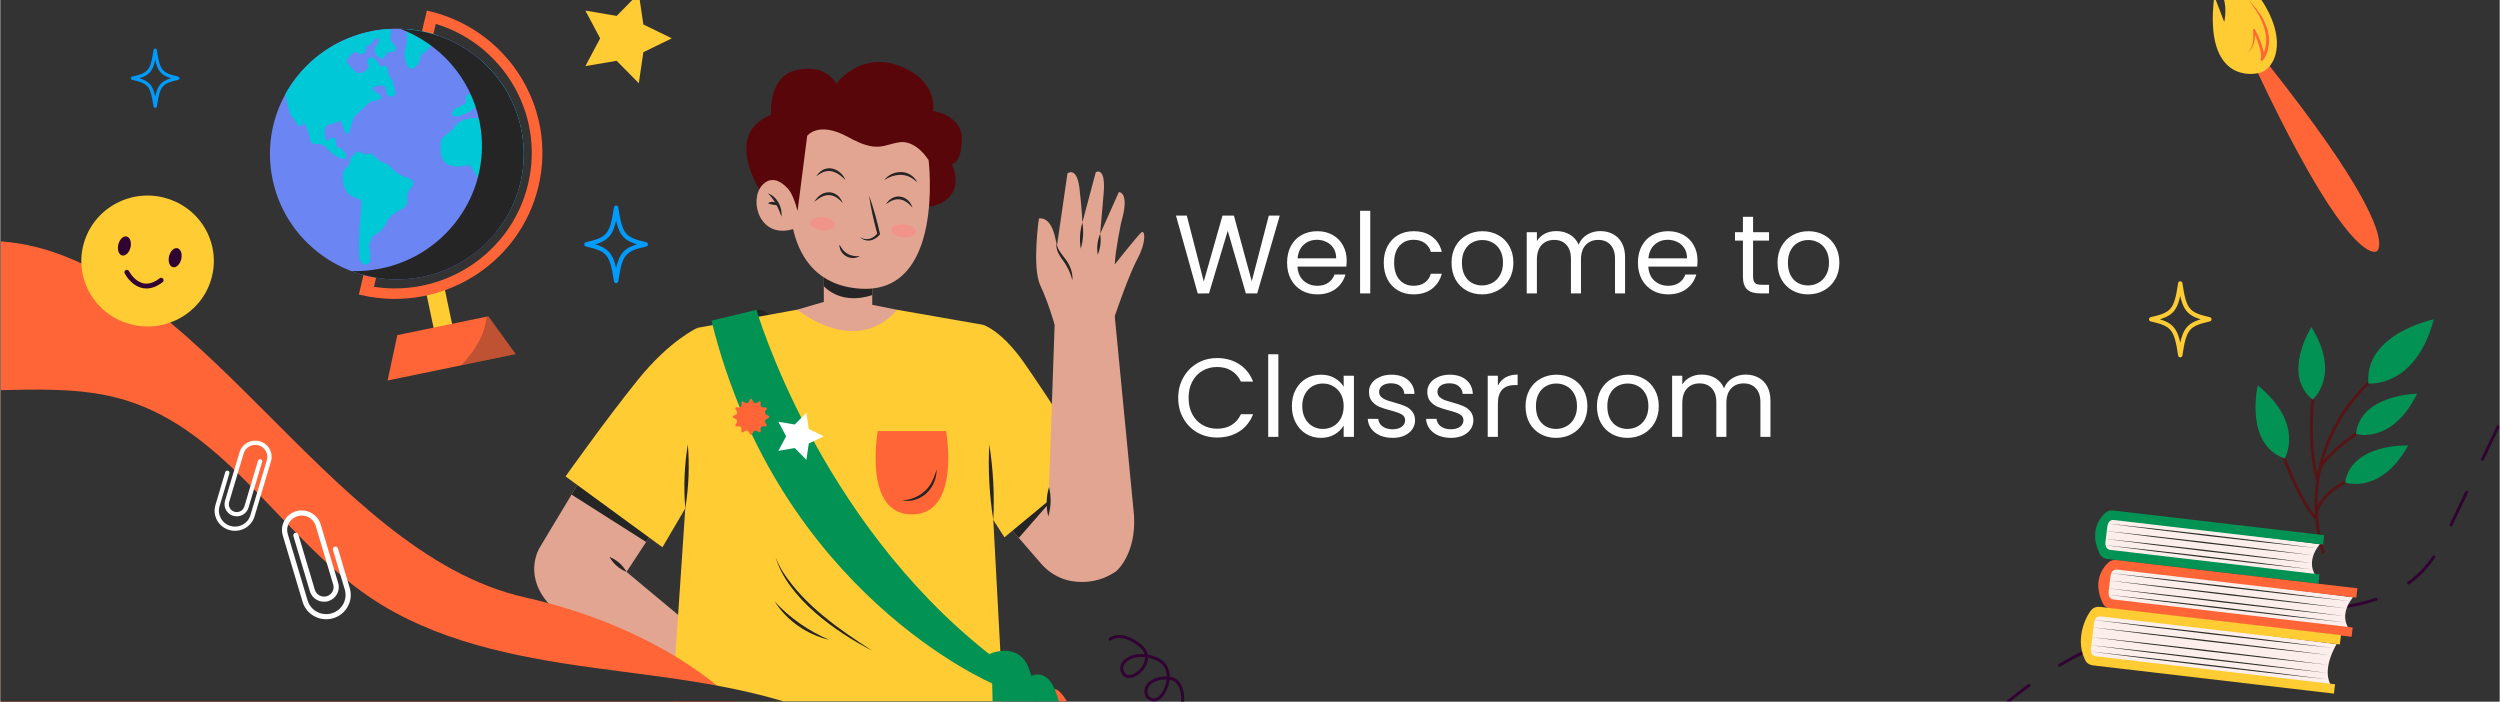 <svg width="784" height="220" viewBox="0 0 784 220" fill="none" xmlns="http://www.w3.org/2000/svg">
<rect x="0" y="0" width="784" height="220" fill="#808080" stroke="none"/>
<g clip-path="url(#clip0_905_3038)">
<path d="M783.745 -37.258H0.254V257.259H783.745V-37.258Z" fill="#333333"/>
<mask id="mask0_905_3038" style="mask-type:luminance" maskUnits="userSpaceOnUse" x="151" y="6" width="227" height="252">
<path d="M377.628 6.727H151.896V257.259H377.628V6.727Z" fill="white"/>
</mask>
<g mask="url(#mask0_905_3038)">
<path d="M241.036 98.748C241.036 98.748 239.73 96.696 237.233 97.171L237.002 99.273L239.019 99.928L241.036 98.748Z" fill="#252525"/>
<path d="M316.273 164.977L326.5 176.776C329.015 179.678 332.468 181.667 336.288 182.265C340.123 182.866 345.063 182.539 350.018 179.148C350.018 179.148 356.401 173.927 355.623 161.564L330.732 149.402L316.273 164.977Z" fill="#E1A591"/>
<path d="M328.826 158.005L319.492 168.691L316.273 164.977L326.861 155.699L328.826 158.005Z" fill="#252525"/>
<path d="M308.22 101.843C308.22 101.843 313.894 103.364 321.214 113.851C328.535 124.338 342.353 145.856 342.353 145.856L314.991 168.503L311.498 163.044L304.56 123.48L308.22 101.843Z" fill="#FFCC33"/>
<path d="M349.583 99.159L355.623 161.564L339.517 169.904L328.737 159.436L330.731 101.843L343.727 99.159H349.583Z" fill="#E1A591"/>
<path d="M330.731 101.843C330.731 101.843 328.902 95.227 326.247 89.531C323.594 83.835 325.79 68.556 325.79 68.556C325.79 68.556 329.084 67.472 330.731 73.8C332.379 80.128 331.006 79.405 333.752 82.389C336.497 85.373 336.314 88.537 336.314 88.537L330.731 101.843Z" fill="#E1A591"/>
<path d="M331.098 79.586L334.759 54.362C334.759 54.362 337.687 52.102 338.511 58.973C339.335 65.844 339.426 69.777 339.426 69.777L343.636 54.006C343.636 54.006 346.839 51.975 346.107 60.627C345.375 69.279 345.009 73.348 345.009 73.348L350.866 60.239C350.866 60.239 354.435 60.059 351.598 69.777C351.598 69.777 349.768 78.501 349.585 82.931C349.585 82.931 356.448 74.252 357.821 72.986C359.194 71.72 359.468 76.06 356.815 80.942C354.162 85.824 350.134 97.486 349.586 99.159C349.037 100.831 339.154 105.985 339.154 105.985L330.735 101.843L331.098 79.586Z" fill="#E1A591"/>
<path d="M336.292 87.881C335.779 85.815 334.91 83.94 333.752 82.249C332.566 80.573 330.981 78.597 331.336 76.424C331.74 78.551 333.259 80.014 334.495 81.75C335.693 83.543 336.499 85.719 336.292 87.881Z" fill="#252525"/>
<path d="M344.252 79.891C343.892 77.649 344.141 75.452 345.007 73.347C345.372 75.591 345.114 77.786 344.252 79.891Z" fill="#252525"/>
<path d="M339.425 69.777C339.875 72.542 339.715 75.289 338.933 77.982C338.478 75.216 338.648 72.47 339.425 69.777Z" fill="#252525"/>
<path d="M328.969 152.729C329.712 155.819 329.639 158.896 328.737 161.948C327.987 158.874 328.074 155.765 328.969 152.729Z" fill="#252525"/>
<path d="M207.054 163.214L183.581 147.89L169.306 171.622L183.032 188.648L196.484 179.35L207.054 163.214Z" fill="#E1A591"/>
<path d="M214.741 194.568L196.485 179.35L169.306 171.621C169.306 171.621 164.09 179.635 171.503 188.647C178.915 197.659 213.232 221.527 213.232 221.527L214.741 194.568Z" fill="#E1A591"/>
<path d="M196.484 179.349C194.181 178.408 192.34 176.804 191.132 174.65C193.472 175.616 195.239 177.172 196.484 179.349Z" fill="#252525"/>
<path d="M202.626 169.974L179.24 155.108L183.582 147.89L207.054 163.214L202.626 169.974Z" fill="#252525"/>
<path d="M218.721 102.821C218.721 102.821 210.119 106.619 200.053 119.095C189.987 131.572 177.358 149.403 177.358 149.403L207.74 171.623L214.908 159.408L224.578 126.69L218.721 102.821Z" fill="#FFCC33"/>
<path d="M273.538 88.446V97.125H258.347V85.191L273.538 88.446Z" fill="#E1A591"/>
<path d="M281.224 97.125L273.538 95.589L258.346 94.684L249.928 97.125C249.928 97.125 252.948 106.709 264.935 108.788C276.924 110.868 281.224 97.125 281.224 97.125Z" fill="#E1A591"/>
<path d="M273.538 92.514C273.538 92.514 264.616 96.085 258.347 89.757V85.191L273.538 88.446V92.514Z" fill="#252525"/>
<path d="M308.22 101.843L281.224 97.125C281.224 97.125 270.883 112.224 249.927 97.125L218.722 102.821L208.656 252.176H316.274L308.22 101.843Z" fill="#FFCC33"/>
<path d="M296.69 135.173H275.276C275.276 135.173 270.518 161.315 285.984 161.315C301.448 161.315 296.69 135.173 296.69 135.173Z" fill="#FF6537"/>
<path d="M214.908 159.406C214.353 152.693 214.612 145.996 215.702 139.346C216.263 146.061 215.992 152.756 214.908 159.406Z" fill="#252525"/>
<path d="M311.499 163.044C310.258 155.191 309.827 147.284 310.229 139.346C311.478 147.198 311.894 155.106 311.499 163.044Z" fill="#252525"/>
<path d="M273.537 204.078C261.973 198.097 246.977 187.54 243.186 174.65C243.831 176.321 244.627 177.919 245.575 179.426C252.399 189.952 263.104 197.33 273.537 204.078Z" fill="#252525"/>
<path d="M260.049 200.643C253.103 199.047 246.739 194.617 242.944 188.647C247.716 193.811 253.549 197.88 260.049 200.643Z" fill="#252525"/>
<path d="M282.833 156.941C287.214 156.698 291.178 154.121 292.717 150.03C293.135 149.142 293.402 148.131 293.726 147.199C293.769 153.07 288.867 158.026 282.833 156.941Z" fill="#252525"/>
<path d="M237.232 97.171C237.232 97.171 256.232 162.671 310.228 205.119L314.094 211.52L311.497 214.476C311.497 214.476 244.252 186.269 223.113 100.561L237.232 97.171Z" fill="#029254"/>
<path d="M336.496 239.835L342.536 237.665C342.536 237.665 334.934 216.276 330.739 216.088L331.898 227.961L336.496 239.835Z" fill="#FF6537"/>
<path d="M310.228 205.118C310.228 205.118 319.383 200.824 322.677 209.684C325.972 218.544 339.516 268.088 339.516 268.088L312.28 272.066L311.16 214.521C310.54 211.424 310.228 208.275 310.228 205.118Z" fill="#029254"/>
<path d="M323.456 211.94C323.456 211.94 327.803 209.685 330.548 215.652C333.293 221.618 343.319 261.551 343.319 261.551L335.714 263.662L326.155 229.213L323.456 211.94Z" fill="#029254"/>
<path d="M238.9 60.627C238.9 60.627 226.271 42.247 241.782 36.009C241.782 36.009 240.685 23.804 250.019 21.905C259.353 20.007 262.235 26.245 262.235 26.245C262.235 26.245 269.785 15.939 282.139 20.685C294.493 25.431 292.571 34.789 292.571 34.789C292.571 34.789 301.767 36.009 301.631 43.739C301.493 51.469 298.474 51.469 298.474 51.469C298.474 51.469 302.042 58.25 296.964 62.454C291.886 66.659 287.081 63.703 287.081 63.703L255.784 69.778L238.9 60.627Z" fill="#58060A"/>
<path d="M247.901 60.175C247.901 60.175 243.235 53.394 238.979 58.141C234.724 62.887 238.293 75.363 249.137 71.702L247.901 60.175Z" fill="#E1A591"/>
<path d="M240.81 60.627C243.715 61.655 245.404 65.005 245.077 67.95C244.137 65.283 242.888 62.622 240.81 60.627Z" fill="#252525"/>
<path d="M240.81 63.746C241.809 62.989 243.598 63.185 244.085 64.409C242.804 64.231 242.011 64.27 240.81 63.746Z" fill="#252525"/>
<path d="M291.199 50.113C291.199 50.113 296.415 92.288 269.786 90.526C243.157 88.764 247.961 55.945 247.961 55.945L252.353 36.01L282.69 37.908L291.199 50.113Z" fill="#E1A591"/>
<path d="M272.529 61.324C273.965 65.231 275.028 69.237 275.957 73.282C275.983 73.393 275.951 73.505 275.882 73.588C274.76 74.957 272.82 75.913 271.077 75.226C270.518 75.041 270.043 74.703 269.615 74.343C270.124 74.591 270.622 74.84 271.162 74.923C272.743 75.262 274.302 74.316 275.215 73.109L275.148 73.447C274.06 69.451 273.107 65.429 272.529 61.324Z" fill="#252525"/>
<path d="M269.616 80.31C267.242 81.811 263.936 80.392 263.344 77.689C263.117 76.536 263.165 76.461 263.749 77.518C264.974 79.642 267.092 80.531 269.616 80.31Z" fill="#252525"/>
<path d="M286.165 65.12C284.141 62.706 281.72 61.58 278.844 63.388C278.49 63.612 278.137 63.846 277.745 64.055C277.996 63.705 278.282 63.374 278.574 63.042C281.212 60.354 285.11 61.726 286.165 65.12Z" fill="#252525"/>
<path d="M264.294 63.701C261.983 60.977 259.432 60.289 256.445 62.493C256.086 62.763 255.725 63.039 255.326 63.294C255.577 62.907 255.862 62.539 256.152 62.167C258.8 59.096 262.954 59.948 264.294 63.701Z" fill="#252525"/>
<path d="M265.117 56.455C262.868 54.125 260.17 52.56 257.123 54.525C256.74 54.757 256.38 55.031 255.966 55.266C256.235 54.894 256.527 54.523 256.853 54.181C259.617 51.344 263.806 53.131 265.117 56.455Z" fill="#252525"/>
<path d="M277.288 56.454C279.564 53.5 284.345 52.975 286.836 55.947C287.168 56.331 287.451 56.751 287.72 57.165C287.299 56.878 286.938 56.55 286.542 56.272C283.752 54.096 280.22 54.599 277.288 56.454Z" fill="#252525"/>
<path d="M254.142 69.862C254.048 70.986 255.687 72.037 257.802 72.21C259.917 72.383 261.71 71.613 261.804 70.489C261.897 69.364 260.258 68.314 258.143 68.14C256.028 67.967 254.236 68.737 254.142 69.862Z" fill="#F19389"/>
<path d="M279.557 72.115C279.462 73.239 281.102 74.29 283.217 74.463C285.333 74.636 287.125 73.866 287.219 72.742C287.313 71.617 285.674 70.566 283.558 70.393C281.443 70.219 279.651 70.991 279.557 72.115Z" fill="#F19389"/>
<path d="M291.199 50.113C291.199 50.113 287.265 43.891 282.139 44.606C277.015 45.321 275.276 48.124 265.942 42.971C256.608 37.818 253.13 42.609 253.13 42.609L250.11 66.206C250.11 66.206 249.304 62.556 247.654 59.843L243.185 51.107L251.94 31.85L285.341 35.466L291.198 45.592L291.199 50.113Z" fill="#58060A"/>
<path d="M249.238 140.508L244.097 141.38L246.523 136.818L244.095 132.257L249.236 133.127L252.877 129.435L253.628 134.536L258.307 136.815L253.629 139.098L252.88 144.198L249.238 140.508Z" fill="white"/>
<path d="M240.952 131.119C239.735 131.573 239.573 132.113 240.378 133.087C240.615 133.373 240.354 133.81 239.986 133.746C238.75 133.528 238.361 133.913 238.581 135.134C238.646 135.498 238.203 135.755 237.914 135.521C236.929 134.725 236.382 134.886 235.923 136.088C235.782 136.456 235.272 136.456 235.132 136.088C234.672 134.886 234.125 134.725 233.14 135.521C232.851 135.754 232.409 135.498 232.473 135.134C232.693 133.913 232.303 133.528 231.067 133.746C230.699 133.81 230.438 133.373 230.675 133.087C231.481 132.113 231.318 131.573 230.101 131.119C229.729 130.981 229.729 130.478 230.101 130.338C231.318 129.884 231.481 129.344 230.675 128.371C230.439 128.085 230.699 127.648 231.067 127.712C232.303 127.929 232.692 127.545 232.473 126.323C232.409 125.96 232.851 125.702 233.14 125.936C234.125 126.732 234.672 126.571 235.132 125.369C235.272 125.002 235.782 125.002 235.923 125.369C236.382 126.571 236.929 126.732 237.914 125.936C238.203 125.702 238.646 125.96 238.581 126.323C238.361 127.545 238.75 127.929 239.986 127.712C240.354 127.648 240.615 128.085 240.378 128.371C239.573 129.344 239.735 129.884 240.952 130.338C241.324 130.477 241.324 130.981 240.952 131.119Z" fill="#FF6537"/>
</g>
<path d="M253.595 257.259H0.254V75.694C61.361 80.04 101.946 173.252 164.585 187.325C204.262 196.243 243.412 219.269 253.595 257.259Z" fill="#FF6537"/>
<path d="M299.207 257.259H0.254V122.355C1.174 122.329 2.095 122.31 3.015 122.292C15.281 122.033 27.782 121.932 39.492 125.537C71.231 135.312 88.573 168.779 116.018 187.325C136.228 200.983 161.072 205.94 185.321 209.306C209.571 212.666 234.37 214.831 257.067 223.906C273.979 230.668 289.856 242.123 299.207 257.259Z" fill="#333333"/>
<path d="M139.394 90.308L133.587 91.507L136.049 103.144L141.856 101.945L139.394 90.308Z" fill="#FFCC33"/>
<path d="M168.766 37.1C168.586 36.38 168.394 35.671 168.181 34.964C167.544 32.845 166.751 30.782 165.814 28.786C165.347 27.788 164.846 26.809 164.31 25.845C163.949 25.204 163.578 24.576 163.188 23.949C162.798 23.326 162.395 22.714 161.977 22.11C161.166 20.94 160.298 19.807 159.38 18.714C158.166 17.269 156.856 15.896 155.468 14.598C154.923 14.094 154.368 13.604 153.799 13.124C153.537 12.907 153.277 12.692 153.011 12.476C152.696 12.227 152.375 11.968 152.049 11.724C151.915 11.62 151.778 11.522 151.644 11.42C151.18 11.073 150.711 10.736 150.233 10.408C150.225 10.402 150.219 10.4 150.212 10.396C149.704 10.043 149.183 9.708 148.662 9.377C148.555 9.308 148.451 9.24 148.338 9.175C147.114 8.415 145.846 7.715 144.532 7.065C144.124 6.861 143.715 6.666 143.297 6.477C142.995 6.337 142.694 6.204 142.388 6.072C140.12 5.092 137.743 4.281 135.269 3.655C134.997 3.588 134.725 3.518 134.449 3.452C134.259 3.409 134.068 3.367 133.877 3.323L113.3 89.161L112.533 92.362C112.72 92.407 112.911 92.455 113.099 92.498C116.548 93.303 119.998 93.706 123.392 93.739C124.981 93.75 126.56 93.686 128.116 93.542C128.869 93.47 129.618 93.382 130.366 93.278C131.859 93.066 133.334 92.779 134.787 92.429C135.511 92.253 136.233 92.06 136.949 91.849C140.165 90.905 143.256 89.614 146.178 88.023C146.827 87.672 147.465 87.299 148.095 86.915C148.723 86.529 149.349 86.136 149.957 85.721C150.876 85.097 151.768 84.442 152.639 83.761C154.017 82.678 155.332 81.518 156.58 80.279C156.907 79.951 157.238 79.622 157.559 79.287C158.068 78.748 158.567 78.202 159.049 77.636C159.296 77.356 159.534 77.07 159.772 76.787C160.241 76.208 160.698 75.62 161.147 75.026C161.589 74.425 162.02 73.813 162.439 73.19C163.266 71.945 164.045 70.654 164.752 69.314C165.108 68.648 165.449 67.97 165.774 67.281C166.095 66.592 166.404 65.892 166.696 65.179C166.985 64.471 167.258 63.751 167.516 63.021C168.029 61.562 168.471 60.059 168.84 58.524C169.207 56.986 169.494 55.449 169.7 53.913C169.802 53.149 169.885 52.381 169.95 51.62C170.009 50.853 170.053 50.093 170.075 49.334C170.1 48.575 170.104 47.819 170.087 47.065C170.062 45.555 169.955 44.053 169.779 42.576C169.734 42.201 169.684 41.832 169.629 41.465C169.466 40.36 169.267 39.262 169.024 38.18C168.942 37.818 168.856 37.458 168.766 37.1ZM166.329 41.932C166.384 42.276 166.428 42.621 166.467 42.963C166.632 44.34 166.732 45.73 166.757 47.127C166.771 47.831 166.768 48.532 166.745 49.24C166.721 49.939 166.683 50.648 166.628 51.359C166.569 52.065 166.49 52.779 166.396 53.489C166.205 54.912 165.939 56.338 165.598 57.762C165.256 59.193 164.847 60.585 164.372 61.94C164.13 62.618 163.876 63.287 163.61 63.941C163.336 64.603 163.051 65.254 162.752 65.894C162.451 66.534 162.138 67.162 161.804 67.78C161.147 69.022 160.426 70.222 159.656 71.377C159.269 71.956 158.869 72.523 158.458 73.083C158.044 73.635 157.618 74.181 157.181 74.714C156.961 74.98 156.738 75.243 156.513 75.504C156.065 76.028 155.601 76.538 155.127 77.034C154.831 77.348 154.524 77.653 154.219 77.957C153.062 79.104 151.842 80.182 150.563 81.189C149.753 81.823 148.925 82.429 148.074 83.007C147.507 83.388 146.93 83.756 146.346 84.118C145.763 84.472 145.169 84.815 144.566 85.146C141.856 86.623 138.984 87.821 136.003 88.697C135.336 88.888 134.667 89.07 133.996 89.232C132.647 89.56 131.276 89.822 129.893 90.02C129.198 90.117 128.503 90.202 127.803 90.267C126.358 90.398 124.895 90.459 123.42 90.448C121.39 90.43 119.337 90.252 117.279 89.937L136.655 7.492C138.159 7.958 139.636 8.47 141.051 9.082C141.336 9.202 141.615 9.329 141.895 9.453C142.283 9.634 142.665 9.815 143.043 10.002C144.261 10.604 145.439 11.257 146.576 11.96C146.677 12.021 146.775 12.085 146.874 12.146C147.358 12.454 147.841 12.77 148.314 13.095C148.321 13.097 148.326 13.098 148.335 13.105C148.777 13.409 149.211 13.726 149.642 14.044C149.768 14.142 149.895 14.233 150.022 14.329C150.32 14.556 150.618 14.791 150.911 15.027C151.159 15.225 151.401 15.424 151.643 15.626C152.171 16.071 152.686 16.529 153.19 16.994C154.482 18.198 155.695 19.473 156.824 20.815C157.677 21.828 158.481 22.88 159.234 23.965C159.62 24.525 159.995 25.096 160.356 25.674C160.718 26.251 161.064 26.84 161.4 27.433C161.895 28.325 162.364 29.235 162.797 30.161C163.663 32.013 164.4 33.927 164.992 35.895C165.189 36.55 165.37 37.208 165.535 37.878C165.618 38.211 165.699 38.546 165.772 38.883C165.997 39.891 166.181 40.907 166.329 41.932Z" fill="#FF6537"/>
<path d="M163.385 40.27C164.358 44.87 164.472 49.434 163.839 53.822C162.855 60.731 160.011 67.205 155.73 72.582C150.151 79.62 142.126 84.822 132.577 86.794C111.073 91.234 89.99 77.599 85.496 56.354C85.336 55.6 85.199 54.85 85.095 54.105C83.778 45.436 85.451 36.947 89.402 29.702C91.18 26.44 93.429 23.421 96.067 20.768C101.388 15.412 108.305 11.493 116.295 9.843C118.195 9.45 120.091 9.197 121.975 9.085C122.888 9.023 123.801 9.006 124.706 9.01C125.656 9.017 126.592 9.057 127.522 9.131C130.894 9.382 134.185 10.066 137.309 11.134C142.041 12.723 146.408 15.185 150.184 18.364C156.716 23.817 161.504 31.376 163.385 40.27Z" fill="#6B85F3"/>
<path d="M124.1 15.299C123.886 16.322 122.806 16.417 122.059 16.348C121.64 16.307 121.244 16.57 121.1 16.961C120.772 17.902 119.993 19.212 118.474 17.738C116.291 15.623 118.438 13.903 118.438 13.903C119.763 11.149 117.396 12.234 117.396 12.234C116.704 13.548 115.882 14.089 115.358 14.315C115.053 14.453 114.842 14.73 114.802 15.048C114.51 17.695 112.77 17.001 111.881 16.47C111.536 16.264 111.092 16.303 110.779 16.559C109.077 17.932 108.358 19.731 108.555 19.541C108.773 19.346 110.195 21.587 111.905 22.692C113.115 23.474 114.627 22.215 115.406 21.416C115.707 21.109 115.751 20.652 115.542 20.28C115.202 19.69 114.916 18.749 115.951 18.088C117.091 17.363 118.349 19.232 118.974 20.359C119.172 20.733 119.597 20.912 120.001 20.828C120.073 20.813 120.143 20.788 120.211 20.753C120.829 20.466 121.536 20.905 121.561 21.581C121.651 24.298 123.217 25.23 123.217 25.23L123.358 26.457C123.373 26.529 123.386 26.59 123.412 26.659C123.596 27.175 124.428 29.632 123.604 30.111C123.017 30.446 122.294 30.233 121.832 30.041C121.548 29.918 121.343 29.663 121.28 29.367L120.903 27.582C120.81 27.143 120.42 26.829 119.967 26.827C118.976 26.83 117.372 26.938 116.911 27.554C116.242 28.469 118.954 29.016 119.563 30.263C120.07 31.287 117.395 31.679 116.48 31.783C116.268 31.806 116.083 31.896 115.94 32.033L111.1 36.556C110.967 36.69 110.871 36.849 110.834 37.026C110.592 38.023 109.741 41.435 108.983 42.028C108.085 42.725 107.28 37.238 106.312 37.96C105.353 38.669 104.361 38.617 102.696 39.303C101.02 39.989 101.912 45.021 103.061 43.932C103.356 43.648 103.649 43.449 103.92 43.307C104.54 42.977 105.299 43.405 105.327 44.102L105.373 45.338C105.383 45.687 105.588 45.996 105.912 46.152C106.868 46.594 108.799 47.675 108.595 49.207C108.354 51.024 104.572 48.42 103.837 47.901C103.75 47.845 103.681 47.774 103.62 47.691C100.188 42.875 97.735 46.969 97.195 43.6C96.651 40.21 94.858 37.493 94.858 37.493C94.959 37.813 95.033 38.117 95.089 38.383C95.323 39.388 93.982 39.973 93.383 39.128L91.031 35.804C90.957 35.712 90.913 35.604 90.879 35.494L89.404 29.699C91.181 26.437 93.431 23.418 96.069 20.765C101.39 15.409 108.306 11.49 116.297 9.84C118.197 9.447 120.093 9.194 121.977 9.082C122.074 9.137 122.162 9.192 122.247 9.238C122.627 9.457 122.787 9.904 122.658 10.314C121.622 13.67 124.436 13.781 124.1 15.299Z" fill="#00C8D7"/>
<path d="M136.417 13.733C136.353 13.736 136.302 13.747 136.25 13.757C135.845 13.83 135.506 14.06 135.26 14.376C134.352 15.533 133.269 16.32 132.595 16.747C132.195 17 131.945 17.392 131.87 17.854C131.722 18.885 131.217 20.724 129.503 21.43C127.39 22.291 126.923 17.896 126.836 16.668C126.816 16.47 126.849 16.272 126.915 16.077C127.733 13.631 127.701 11.487 127.437 9.934C127.386 9.646 127.425 9.372 127.525 9.128C130.897 9.379 134.187 10.062 137.312 11.131C138.1 11.96 137.747 13.501 136.417 13.733Z" fill="#00C8D7"/>
<path d="M163.386 40.27C164.358 44.87 164.473 49.434 163.84 53.822C162.856 60.731 160.012 67.205 155.731 72.582L153.353 71.327C153.052 71.176 152.82 70.895 152.741 70.57L151.811 67.142L150.837 63.502C150.766 63.271 150.778 63.024 150.86 62.794L151.878 59.87C151.999 59.526 151.953 59.152 151.77 58.85L147.809 52.398C147.517 51.936 146.975 51.718 146.453 51.847C145.072 52.197 142.29 52.643 140.103 51.371C137.569 49.882 138.125 45.382 138.367 43.98C138.416 43.704 138.559 43.462 138.768 43.28C139.552 42.607 141.568 40.881 142.087 40.434C142.169 40.364 142.247 40.273 142.302 40.177C144.143 37.264 147.114 37.151 149.007 36.983C150.32 36.871 151.916 38.511 152.809 39.572C153.224 40.061 153.876 40.288 154.509 40.125C155.317 39.916 156.574 39.698 158.181 39.708C161.138 39.726 161.557 39.011 161.557 39.011C158.794 38.784 157.527 36.31 156.023 35.769C154.527 35.215 154.88 36.632 152.617 34.13C150.647 31.95 148.603 33.948 148.105 34.498C148.017 34.591 147.926 34.674 147.809 34.729C146.844 35.259 142.365 37.621 141.798 35.907C141.345 34.531 143.877 33.359 145.332 32.803C145.902 32.589 146.229 32 146.106 31.419L146.031 31.062C145.924 30.563 146.139 30.049 146.588 29.776C147.733 29.082 149.883 27.733 150.371 27.185C150.709 26.796 152.06 26.815 153.302 26.931C154.246 27.013 154.94 26.071 154.552 25.204L154.535 25.175C154.101 24.243 152.036 25.075 150.102 23.877C148.76 23.036 149.571 20.09 150.186 18.367C156.717 23.817 161.504 31.375 163.386 40.27Z" fill="#00C8D7"/>
<path d="M108.954 52.267C108.954 52.267 110.043 51.259 109.749 49.752C109.744 49.726 109.751 49.699 109.771 49.68L111.963 47.513C111.986 47.49 112.022 47.481 112.052 47.493L114.758 48.429C114.773 48.434 114.789 48.436 114.804 48.432L116.342 48.115C116.368 48.109 116.396 48.117 116.416 48.134L119.266 50.582C119.273 50.588 119.28 50.593 119.289 50.596L121.726 51.613C121.739 51.619 121.745 51.62 121.753 51.63C121.909 51.814 124.375 54.706 126.686 55.333C129.074 55.981 130.324 56.977 129.108 58.596C127.893 60.216 127.586 60.679 127.719 63.217C127.852 65.756 122.89 66.039 121.369 69.49C119.943 72.725 117.213 73.873 116.877 74.004C116.855 74.012 116.838 74.03 116.829 74.052L115.682 76.912C115.675 76.929 115.673 76.942 115.677 76.96C115.748 77.227 116.433 79.894 115.987 80.782C115.976 80.801 115.976 80.822 115.985 80.842C116.665 82.416 114.5 83.771 113.44 82.418C113.166 82.07 112.945 81.643 112.804 81.121C111.98 78.041 113.351 63.787 113.351 63.787C113.351 63.787 114.228 62.751 110.84 61.74C107.454 60.731 106.266 54.02 108.954 52.267Z" fill="#00C8D7"/>
<path d="M163.392 40.298C164.362 44.888 164.486 49.45 163.852 53.846C161.574 69.762 149.461 83.306 132.606 86.786C124.838 88.39 117.132 87.632 110.24 85.013C113.291 85.096 116.399 84.833 119.512 84.19C136.357 80.712 148.471 67.167 150.749 51.251C151.382 46.856 151.26 42.293 150.288 37.703C147.422 24.153 137.807 13.708 125.622 9.084C143.608 9.579 159.551 22.149 163.392 40.298Z" fill="#252525"/>
<path d="M161.699 111.031L121.551 119.321L124.605 105.087L153.14 99.195L161.699 111.031Z" fill="#FF6537"/>
<path opacity="0.3" d="M161.698 111.031L144.572 114.568C150.353 108.637 152.226 103.28 152.602 99.306L153.139 99.196L161.698 111.031Z" fill="#252525"/>
<path d="M55.265 100.362C65.611 95.461 69.977 83.202 65.017 72.981C60.057 62.759 47.648 58.445 37.302 63.346C26.956 68.246 22.59 80.505 27.55 90.727C32.51 100.949 44.919 105.262 55.265 100.362Z" fill="#FFCC33"/>
<path d="M40.923 77.58C40.534 79.222 39.363 80.355 38.305 80.11C37.248 79.866 36.706 78.338 37.095 76.696C37.483 75.054 38.655 73.922 39.713 74.166C40.769 74.411 41.311 75.939 40.923 77.58Z" fill="#310332"/>
<path d="M56.846 81.258C56.457 82.9 55.286 84.032 54.228 83.788C53.171 83.543 52.629 82.015 53.017 80.374C53.405 78.732 54.578 77.599 55.635 77.844C56.692 78.088 57.234 79.617 56.846 81.258Z" fill="#310332"/>
<path d="M39.779 85.39C39.779 85.39 43.714 93.138 50.536 87.874" stroke="#310332" stroke-width="1.527" stroke-miterlimit="10" stroke-linecap="round" stroke-linejoin="round"/>
<path d="M692.854 100.133C686.012 101.688 684.992 102.948 683.731 111.391C682.472 102.948 681.451 101.688 674.608 100.133C681.451 98.578 682.471 97.319 683.731 88.875C684.991 97.319 686.012 98.579 692.854 100.133Z" stroke="#FFCC33" stroke-width="1.353" stroke-miterlimit="10" stroke-linecap="round" stroke-linejoin="round"/>
<path d="M202.517 76.624C195.539 78.209 194.498 79.495 193.213 88.107C191.928 79.495 190.887 78.21 183.908 76.624C190.887 75.039 191.928 73.754 193.213 65.142C194.497 73.754 195.538 75.039 202.517 76.624Z" stroke="#009BFC" stroke-width="1.38" stroke-miterlimit="10" stroke-linecap="round" stroke-linejoin="round"/>
<path d="M55.77 24.529C50.445 25.738 49.651 26.719 48.67 33.29C47.69 26.719 46.895 25.739 41.571 24.529C46.896 23.32 47.69 22.339 48.67 15.768C49.651 22.339 50.446 23.32 55.77 24.529Z" stroke="#009BFC" stroke-width="1.053" stroke-miterlimit="10" stroke-linecap="round" stroke-linejoin="round"/>
<path d="M746.122 76.47C746.127 78.428 745.32 78.807 745.32 78.807C745.32 78.807 739.727 83.05 720.679 47.96C717.004 41.194 712.841 32.975 708.109 22.975C707.733 22.173 707.353 21.362 706.968 20.543L710.111 18.637C710.671 19.34 711.225 20.034 711.766 20.725C741.671 58.492 746.128 71.859 746.122 76.47Z" fill="#FF6537"/>
<path d="M707.666 23.021C707.666 23.021 690.902 26.776 694.412 -1.22L697.513 6.868C697.513 6.868 700.486 -4.783 689.625 -7.573C689.625 -7.573 703.096 -10.637 710.323 1.773C717.55 14.182 712.029 20.377 712.029 20.377C712.029 20.377 710.395 22.885 707.666 23.021Z" fill="#FFCC33"/>
<path d="M704.845 16.545C706.745 14.731 706.818 11.845 706.565 9.409C706.517 9.073 707.018 8.931 707.16 9.234C708.268 11.434 709.294 13.683 709.847 16.099C710.007 17.009 710.187 17.865 709.746 18.803L708.98 18.271C713.048 12.251 709.107 4.777 704.94 -0.125C708.693 3.503 711.983 8.348 711.539 13.774C711.357 15.57 710.846 17.328 709.705 18.861C709.552 19.066 709.261 19.111 709.054 18.96C708.869 18.826 708.814 18.583 708.911 18.387C709.183 17.89 709.095 17.045 708.949 16.277C708.462 13.953 707.535 11.705 706.596 9.516L707.195 9.351C707.343 11.866 707.02 14.91 704.845 16.545Z" fill="#FF6537"/>
<path d="M193.383 19.061L183.58 20.724L188.206 12.024L183.576 3.327L193.38 4.987L200.322 -2.052L201.754 7.672L210.675 12.02L201.756 16.371L200.328 26.096L193.383 19.061Z" fill="#FFCC33"/>
<path d="M370.725 221.368C370.725 221.368 372.457 211.89 364.875 212.617C357.293 213.344 358.559 220.149 362.455 219.423C365.384 218.876 369.502 209.491 362.607 206.567C355.71 203.642 349.774 207.749 352.411 211.364C354.779 214.609 363.446 207.182 357.525 202.407C351.603 197.632 348.106 200.442 348.106 200.442" stroke="#310332" stroke-width="0.944" stroke-miterlimit="10" stroke-linecap="round" stroke-linejoin="round"/>
<path d="M99.461 193.664C99.171 193.549 98.882 193.419 98.603 193.267C96.793 192.296 95.476 190.685 94.894 188.734L88.68 167.923C88.213 166.356 88.39 164.703 89.181 163.264C89.97 161.828 91.283 160.781 92.87 160.322C96.146 159.368 99.597 161.224 100.565 164.46L106.056 182.842C106.776 185.261 105.374 187.805 102.927 188.522C100.479 189.235 97.903 187.847 97.18 185.43L92.007 168.112C91.88 167.683 92.129 167.238 92.559 167.113C92.989 166.986 93.442 167.23 93.568 167.657L98.74 184.975C99.207 186.541 100.879 187.441 102.467 186.979C104.051 186.517 104.961 184.866 104.496 183.295L99.006 164.914C98.291 162.529 95.746 161.158 93.329 161.861C92.157 162.204 91.193 162.974 90.606 164.035C90.025 165.092 89.894 166.311 90.239 167.47L96.453 188.275C96.912 189.818 97.952 191.089 99.378 191.856C100.805 192.617 102.451 192.791 104.01 192.342C107.228 191.404 109.069 188.056 108.124 184.877L104.411 172.441C104.284 172.017 104.532 171.57 104.962 171.447C105.393 171.318 105.846 171.563 105.973 171.987L109.682 184.423C110.887 188.452 108.545 192.693 104.472 193.882C102.801 194.369 101.058 194.289 99.461 193.664Z" fill="white"/>
<path d="M76.037 166.028C76.277 165.934 76.516 165.826 76.747 165.7C78.248 164.894 79.34 163.559 79.822 161.943L84.973 144.692C85.36 143.393 85.214 142.022 84.558 140.831C83.903 139.641 82.815 138.772 81.5 138.392C78.785 137.601 75.925 139.14 75.121 141.822L70.569 157.06C69.972 159.065 71.135 161.174 73.163 161.768C75.192 162.359 77.327 161.208 77.926 159.205L82.215 144.849C82.319 144.493 82.113 144.125 81.757 144.021C81.401 143.917 81.025 144.118 80.92 144.473L76.633 158.829C76.245 160.126 74.859 160.873 73.543 160.49C72.23 160.108 71.476 158.739 71.861 157.436L76.411 142.2C77.004 140.223 79.114 139.086 81.118 139.668C82.09 139.953 82.888 140.591 83.375 141.47C83.856 142.347 83.965 143.357 83.679 144.318L78.528 161.564C78.148 162.843 77.285 163.897 76.104 164.533C74.921 165.163 73.557 165.308 72.265 164.936C69.599 164.158 68.071 161.383 68.854 158.747L71.932 148.439C72.037 148.087 71.831 147.717 71.475 147.615C71.118 147.508 70.742 147.711 70.637 148.063L67.562 158.371C66.563 161.71 68.505 165.226 71.881 166.211C73.269 166.612 74.714 166.545 76.037 166.028Z" fill="white"/>
<path d="M743.224 119.71C743.224 119.71 718.813 139.988 728.641 173.567" stroke="#571416" stroke-width="0.944" stroke-miterlimit="10"/>
<path d="M739.286 135.741C739.286 135.741 727.969 143.334 727.267 148.052" stroke="#571416" stroke-width="0.944" stroke-miterlimit="10"/>
<path d="M725.364 124.21C725.364 124.21 723.534 139.323 726.803 150.781" stroke="#571416" stroke-width="0.944" stroke-miterlimit="10"/>
<path d="M715.946 142.821C715.946 142.821 721.929 158.626 726.308 162.455" stroke="#571416" stroke-width="0.944" stroke-miterlimit="10"/>
<path d="M736.216 150.783C736.216 150.783 727.861 154.502 726.408 161" stroke="#571416" stroke-width="0.944" stroke-miterlimit="10"/>
<path d="M725.25 125.322C725.25 125.322 734.273 117.738 724.854 102.567C724.854 102.567 715.41 117.432 725.25 125.322Z" fill="#029254"/>
<path d="M738.826 136.092C738.826 136.092 750.161 139.497 757.995 123.471C757.995 123.471 740.231 123.649 738.826 136.092Z" fill="#029254"/>
<path d="M735.397 151.311C735.397 151.311 746.536 155.297 755.208 139.697C755.208 139.697 737.459 138.957 735.397 151.311Z" fill="#029254"/>
<path d="M742.728 120.271C742.728 120.271 757.528 121.752 763.249 100.133C763.249 100.133 741.408 104.605 742.728 120.271Z" fill="#029254"/>
<path d="M716.472 143.819C716.472 143.819 722.953 133.016 708.043 120.863C708.043 120.863 703.704 139.2 716.472 143.819Z" fill="#029254"/>
<mask id="mask1_905_3038" style="mask-type:luminance" maskUnits="userSpaceOnUse" x="608" y="82" width="184" height="144">
<path d="M791.256 82.713H608.334V225.587H791.256V82.713Z" fill="white"/>
</mask>
<g mask="url(#mask1_905_3038)">
<path d="M627.401 222.04C648.175 203.773 675.357 192.608 703.167 191.366C713.301 190.914 723.5 191.713 733.568 190.488C743.636 189.262 753.905 185.699 760.561 178.137C763.986 174.245 766.265 169.521 768.502 164.861C774.848 151.645 781.194 138.429 787.539 125.213C790.503 119.04 793.96 112.445 798.789 107.756" stroke="#310332" stroke-width="0.944" stroke-linecap="round" stroke-linejoin="round" stroke-dasharray="11.42 11.42"/>
</g>
<path d="M727.497 170.671C727.497 170.671 722.652 175.97 726.515 180.983L659.457 173.127L660.522 162.102L727.497 170.671Z" fill="#FCEEEB"/>
<path d="M660.279 164.128C681.552 166.348 705.383 169.137 726.59 171.897C705.318 169.678 681.487 166.885 660.279 164.128Z" fill="#2D2D29"/>
<path d="M659.998 166.476C680.983 168.663 704.493 171.415 725.413 174.14C704.427 171.956 680.918 169.2 659.998 166.476Z" fill="#2D2D29"/>
<path d="M659.703 168.926C680.659 171.109 704.134 173.857 725.024 176.579C704.069 174.398 680.594 171.646 659.703 168.926Z" fill="#2D2D29"/>
<path d="M659.467 170.892C680.517 173.086 704.098 175.847 725.084 178.58C704.034 176.388 680.453 173.623 659.467 170.892Z" fill="#2D2D29"/>
<path d="M660.668 166.631C660.72 166.203 660.777 165.722 660.84 165.199C661.145 162.658 662.993 163.083 662.993 163.083L728.52 170.76L728.871 167.839L662.832 160.103C661.784 159.98 661.016 160.229 660.452 160.654V160.653L660.449 160.655C660.399 160.693 660.353 160.731 660.307 160.77C660.301 160.775 660.297 160.78 660.292 160.783C660.266 160.805 660.24 160.826 660.215 160.849C659.145 161.79 654.916 166.126 658.317 173.355C658.674 174.288 659.438 175.133 661.006 175.317L727.045 183.053L727.396 180.133L661.868 172.455C661.868 172.455 659.97 172.442 660.275 169.902C660.338 169.378 660.396 168.9 660.447 168.468C660.447 168.468 660.535 167.737 660.668 166.631Z" fill="#029254"/>
<path d="M737.913 187.32C737.913 187.32 733.069 192.619 736.932 197.631L660.456 188.672L661.521 177.647L737.913 187.32Z" fill="#FCEEEB"/>
<path d="M661.277 179.673C685.567 182.246 712.781 185.433 737.006 188.545C712.716 185.974 685.503 182.783 661.277 179.673Z" fill="#2D2D29"/>
<path d="M660.996 182.022C684.999 184.562 711.891 187.71 735.828 190.789C711.826 188.251 684.934 185.099 660.996 182.022Z" fill="#2D2D29"/>
<path d="M660.701 184.471C684.673 187.008 711.533 190.152 735.44 193.228C711.468 190.694 684.609 187.545 660.701 184.471Z" fill="#2D2D29"/>
<path d="M660.466 186.438C684.533 188.985 711.498 192.142 735.5 195.229C711.433 192.683 684.468 189.523 660.466 186.438Z" fill="#2D2D29"/>
<path d="M661.666 182.176C661.718 181.748 661.775 181.267 661.838 180.744C662.143 178.203 663.991 178.628 663.991 178.628L738.936 187.409L739.287 184.488L663.831 175.648C662.783 175.525 662.015 175.775 661.451 176.199L661.448 176.2C661.398 176.238 661.352 176.277 661.306 176.315C661.3 176.32 661.296 176.325 661.291 176.329C661.266 176.35 661.239 176.371 661.214 176.395C660.144 177.335 655.915 181.671 659.316 188.9C659.673 189.833 660.437 190.678 662.005 190.862L737.461 199.702L737.812 196.782L662.866 188.001C662.866 188.001 660.969 187.988 661.273 185.447C661.336 184.923 661.394 184.445 661.445 184.013C661.445 184.014 661.533 183.282 661.666 182.176Z" fill="#FF6537"/>
<path d="M732.747 202.002C732.747 202.002 727.527 210.434 731.39 215.447L654.914 206.487L656.356 192.329L732.747 202.002Z" fill="#FCEEEB"/>
<path d="M656.112 194.355C680.401 196.928 707.616 200.115 731.841 203.227C707.551 200.656 680.337 197.465 656.112 194.355Z" fill="#2D2D29"/>
<path d="M655.831 196.703C679.834 199.244 706.725 202.392 730.663 205.47C706.661 202.934 679.769 199.781 655.831 196.703Z" fill="#2D2D29"/>
<path d="M655.161 202.287C679.133 204.823 705.993 207.968 729.9 211.043C705.927 208.509 679.068 205.359 655.161 202.287Z" fill="#2D2D29"/>
<path d="M655.464 199.758C679.436 202.294 706.295 205.439 730.202 208.514C706.23 205.981 679.372 202.831 655.464 199.758Z" fill="#2D2D29"/>
<path d="M654.925 204.252C678.992 206.8 705.957 209.957 729.959 213.043C705.892 210.498 678.927 207.337 654.925 204.252Z" fill="#2D2D29"/>
<path d="M656.503 196.858C656.555 196.429 656.612 195.949 656.675 195.426C656.98 192.885 658.828 193.31 658.828 193.31L733.774 202.09L734.124 199.17L658.668 190.33C657.62 190.207 656.852 190.456 656.288 190.881L656.285 190.882C656.236 190.92 656.189 190.958 656.143 190.997C656.137 191.002 656.133 191.006 656.129 191.01C656.102 191.032 656.076 191.053 656.051 191.076C654.981 192.016 650.377 199.486 653.776 206.716C654.134 207.648 654.898 208.493 656.466 208.677L731.922 217.518L732.272 214.597L657.327 205.816C657.327 205.816 655.429 205.803 655.734 203.263C655.797 202.739 655.854 202.26 655.906 201.829C655.907 201.829 656.37 197.963 656.503 196.858Z" fill="#FFCC33"/>
<path d="M401.334 67.605L394.264 92H390.694L385.024 72.365L379.144 92L375.609 92.035L368.784 67.605H372.179L377.499 88.29L383.379 67.605H386.949L392.549 88.22L397.904 67.605H401.334ZM422.319 81.675C422.319 82.281 422.284 82.923 422.214 83.6H406.884C407.001 85.49 407.642 86.971 408.809 88.045C409.999 89.095 411.434 89.62 413.114 89.62C414.491 89.62 415.634 89.305 416.544 88.675C417.477 88.021 418.131 87.158 418.504 86.085H421.934C421.421 87.928 420.394 89.433 418.854 90.6C417.314 91.743 415.401 92.315 413.114 92.315C411.294 92.315 409.661 91.906 408.214 91.09C406.791 90.273 405.671 89.118 404.854 87.625C404.037 86.108 403.629 84.358 403.629 82.375C403.629 80.391 404.026 78.653 404.819 77.16C405.612 75.666 406.721 74.523 408.144 73.73C409.591 72.913 411.247 72.505 413.114 72.505C414.934 72.505 416.544 72.901 417.944 73.695C419.344 74.488 420.417 75.585 421.164 76.985C421.934 78.361 422.319 79.925 422.319 81.675ZM419.029 81.01C419.029 79.796 418.761 78.758 418.224 77.895C417.687 77.008 416.952 76.343 416.019 75.9C415.109 75.433 414.094 75.2 412.974 75.2C411.364 75.2 409.987 75.713 408.844 76.74C407.724 77.766 407.082 79.19 406.919 81.01H419.029ZM429.708 66.1V92H426.523V66.1H429.708ZM433.946 82.375C433.946 80.391 434.343 78.665 435.136 77.195C435.93 75.701 437.026 74.546 438.426 73.73C439.85 72.913 441.471 72.505 443.291 72.505C445.648 72.505 447.585 73.076 449.101 74.22C450.641 75.363 451.656 76.95 452.146 78.98H448.716C448.39 77.813 447.748 76.891 446.791 76.215C445.858 75.538 444.691 75.2 443.291 75.2C441.471 75.2 440.001 75.83 438.881 77.09C437.761 78.326 437.201 80.088 437.201 82.375C437.201 84.685 437.761 86.47 438.881 87.73C440.001 88.99 441.471 89.62 443.291 89.62C444.691 89.62 445.858 89.293 446.791 88.64C447.725 87.986 448.366 87.053 448.716 85.84H452.146C451.633 87.8 450.606 89.375 449.066 90.565C447.526 91.731 445.601 92.315 443.291 92.315C441.471 92.315 439.85 91.906 438.426 91.09C437.026 90.273 435.93 89.118 435.136 87.625C434.343 86.131 433.946 84.381 433.946 82.375ZM464.761 92.315C462.965 92.315 461.331 91.906 459.861 91.09C458.415 90.273 457.271 89.118 456.431 87.625C455.615 86.108 455.206 84.358 455.206 82.375C455.206 80.415 455.626 78.688 456.466 77.195C457.33 75.678 458.496 74.523 459.966 73.73C461.436 72.913 463.081 72.505 464.901 72.505C466.721 72.505 468.366 72.913 469.836 73.73C471.306 74.523 472.461 75.666 473.301 77.16C474.165 78.653 474.596 80.391 474.596 82.375C474.596 84.358 474.153 86.108 473.266 87.625C472.403 89.118 471.225 90.273 469.731 91.09C468.238 91.906 466.581 92.315 464.761 92.315ZM464.761 89.515C465.905 89.515 466.978 89.246 467.981 88.71C468.985 88.173 469.79 87.368 470.396 86.295C471.026 85.221 471.341 83.915 471.341 82.375C471.341 80.835 471.038 79.528 470.431 78.455C469.825 77.381 469.031 76.588 468.051 76.075C467.071 75.538 466.01 75.27 464.866 75.27C463.7 75.27 462.626 75.538 461.646 76.075C460.69 76.588 459.92 77.381 459.336 78.455C458.753 79.528 458.461 80.835 458.461 82.375C458.461 83.938 458.741 85.256 459.301 86.33C459.885 87.403 460.655 88.208 461.611 88.745C462.568 89.258 463.618 89.515 464.761 89.515ZM501.849 72.47C503.342 72.47 504.672 72.785 505.839 73.415C507.006 74.021 507.927 74.943 508.604 76.18C509.281 77.416 509.619 78.921 509.619 80.695V92H506.469V81.15C506.469 79.236 505.991 77.778 505.034 76.775C504.101 75.748 502.829 75.235 501.219 75.235C499.562 75.235 498.244 75.771 497.264 76.845C496.284 77.895 495.794 79.423 495.794 81.43V92H492.644V81.15C492.644 79.236 492.166 77.778 491.209 76.775C490.276 75.748 489.004 75.235 487.394 75.235C485.737 75.235 484.419 75.771 483.439 76.845C482.459 77.895 481.969 79.423 481.969 81.43V92H478.784V72.82H481.969V75.585C482.599 74.581 483.439 73.811 484.489 73.275C485.562 72.738 486.741 72.47 488.024 72.47C489.634 72.47 491.057 72.831 492.294 73.555C493.531 74.278 494.452 75.34 495.059 76.74C495.596 75.386 496.482 74.336 497.719 73.59C498.956 72.843 500.332 72.47 501.849 72.47ZM532.343 81.675C532.343 82.281 532.308 82.923 532.238 83.6H516.908C517.025 85.49 517.667 86.971 518.833 88.045C520.023 89.095 521.458 89.62 523.138 89.62C524.515 89.62 525.658 89.305 526.568 88.675C527.502 88.021 528.155 87.158 528.528 86.085H531.958C531.445 87.928 530.418 89.433 528.878 90.6C527.338 91.743 525.425 92.315 523.138 92.315C521.318 92.315 519.685 91.906 518.238 91.09C516.815 90.273 515.695 89.118 514.878 87.625C514.062 86.108 513.653 84.358 513.653 82.375C513.653 80.391 514.05 78.653 514.843 77.16C515.637 75.666 516.745 74.523 518.168 73.73C519.615 72.913 521.272 72.505 523.138 72.505C524.958 72.505 526.568 72.901 527.968 73.695C529.368 74.488 530.442 75.585 531.188 76.985C531.958 78.361 532.343 79.925 532.343 81.675ZM529.053 81.01C529.053 79.796 528.785 78.758 528.248 77.895C527.712 77.008 526.977 76.343 526.043 75.9C525.133 75.433 524.118 75.2 522.998 75.2C521.388 75.2 520.012 75.713 518.868 76.74C517.748 77.766 517.107 79.19 516.943 81.01H529.053ZM549.764 75.445V86.75C549.764 87.683 549.962 88.348 550.359 88.745C550.755 89.118 551.444 89.305 552.424 89.305H554.769V92H551.899C550.125 92 548.795 91.591 547.909 90.775C547.022 89.958 546.579 88.616 546.579 86.75V75.445H544.094V72.82H546.579V67.99H549.764V72.82H554.769V75.445H549.764ZM566.993 92.315C565.196 92.315 563.563 91.906 562.093 91.09C560.646 90.273 559.503 89.118 558.663 87.625C557.846 86.108 557.438 84.358 557.438 82.375C557.438 80.415 557.858 78.688 558.698 77.195C559.561 75.678 560.728 74.523 562.198 73.73C563.668 72.913 565.313 72.505 567.133 72.505C568.953 72.505 570.598 72.913 572.068 73.73C573.538 74.523 574.693 75.666 575.533 77.16C576.396 78.653 576.828 80.391 576.828 82.375C576.828 84.358 576.384 86.108 575.498 87.625C574.634 89.118 573.456 90.273 571.963 91.09C570.469 91.906 568.813 92.315 566.993 92.315ZM566.993 89.515C568.136 89.515 569.209 89.246 570.213 88.71C571.216 88.173 572.021 87.368 572.628 86.295C573.258 85.221 573.573 83.915 573.573 82.375C573.573 80.835 573.269 79.528 572.663 78.455C572.056 77.381 571.263 76.588 570.283 76.075C569.303 75.538 568.241 75.27 567.098 75.27C565.931 75.27 564.858 75.538 563.878 76.075C562.921 76.588 562.151 77.381 561.568 78.455C560.984 79.528 560.693 80.835 560.693 82.375C560.693 83.938 560.973 85.256 561.533 86.33C562.116 87.403 562.886 88.208 563.843 88.745C564.799 89.258 565.849 89.515 566.993 89.515ZM369.484 124.785C369.484 122.405 370.02 120.27 371.094 118.38C372.167 116.466 373.625 114.973 375.469 113.9C377.335 112.826 379.4 112.29 381.664 112.29C384.324 112.29 386.645 112.931 388.629 114.215C390.612 115.498 392.059 117.318 392.969 119.675H389.154C388.477 118.205 387.497 117.073 386.214 116.28C384.954 115.486 383.437 115.09 381.664 115.09C379.96 115.09 378.432 115.486 377.079 116.28C375.725 117.073 374.664 118.205 373.894 119.675C373.124 121.121 372.739 122.825 372.739 124.785C372.739 126.721 373.124 128.425 373.894 129.895C374.664 131.341 375.725 132.461 377.079 133.255C378.432 134.048 379.96 134.445 381.664 134.445C383.437 134.445 384.954 134.06 386.214 133.29C387.497 132.496 388.477 131.365 389.154 129.895H392.969C392.059 132.228 390.612 134.036 388.629 135.32C386.645 136.58 384.324 137.21 381.664 137.21C379.4 137.21 377.335 136.685 375.469 135.635C373.625 134.561 372.167 133.08 371.094 131.19C370.02 129.3 369.484 127.165 369.484 124.785ZM400.895 111.1V137H397.71V111.1H400.895ZM405.133 127.34C405.133 125.38 405.53 123.665 406.323 122.195C407.116 120.701 408.201 119.546 409.578 118.73C410.978 117.913 412.53 117.505 414.233 117.505C415.913 117.505 417.371 117.866 418.608 118.59C419.845 119.313 420.766 120.223 421.373 121.32V117.82H424.593V137H421.373V133.43C420.743 134.55 419.798 135.483 418.538 136.23C417.301 136.953 415.855 137.315 414.198 137.315C412.495 137.315 410.955 136.895 409.578 136.055C408.201 135.215 407.116 134.036 406.323 132.52C405.53 131.003 405.133 129.276 405.133 127.34ZM421.373 127.375C421.373 125.928 421.081 124.668 420.498 123.595C419.915 122.521 419.121 121.705 418.118 121.145C417.138 120.561 416.053 120.27 414.863 120.27C413.673 120.27 412.588 120.55 411.608 121.11C410.628 121.67 409.846 122.486 409.263 123.56C408.68 124.633 408.388 125.893 408.388 127.34C408.388 128.81 408.68 130.093 409.263 131.19C409.846 132.263 410.628 133.091 411.608 133.675C412.588 134.235 413.673 134.515 414.863 134.515C416.053 134.515 417.138 134.235 418.118 133.675C419.121 133.091 419.915 132.263 420.498 131.19C421.081 130.093 421.373 128.821 421.373 127.375ZM436.765 137.315C435.295 137.315 433.977 137.07 432.81 136.58C431.644 136.066 430.722 135.366 430.045 134.48C429.369 133.57 428.995 132.531 428.925 131.365H432.215C432.309 132.321 432.752 133.103 433.545 133.71C434.362 134.316 435.424 134.62 436.73 134.62C437.944 134.62 438.9 134.351 439.6 133.815C440.3 133.278 440.65 132.601 440.65 131.785C440.65 130.945 440.277 130.326 439.53 129.93C438.784 129.51 437.629 129.101 436.065 128.705C434.642 128.331 433.475 127.958 432.565 127.585C431.679 127.188 430.909 126.616 430.255 125.87C429.625 125.1 429.31 124.096 429.31 122.86C429.31 121.88 429.602 120.981 430.185 120.165C430.769 119.348 431.597 118.706 432.67 118.24C433.744 117.75 434.969 117.505 436.345 117.505C438.469 117.505 440.184 118.041 441.49 119.115C442.797 120.188 443.497 121.658 443.59 123.525H440.405C440.335 122.521 439.927 121.716 439.18 121.11C438.457 120.503 437.477 120.2 436.24 120.2C435.097 120.2 434.187 120.445 433.51 120.935C432.834 121.425 432.495 122.066 432.495 122.86C432.495 123.49 432.694 124.015 433.09 124.435C433.51 124.831 434.024 125.158 434.63 125.415C435.26 125.648 436.124 125.916 437.22 126.22C438.597 126.593 439.717 126.966 440.58 127.34C441.444 127.69 442.179 128.226 442.785 128.95C443.415 129.673 443.742 130.618 443.765 131.785C443.765 132.835 443.474 133.78 442.89 134.62C442.307 135.46 441.479 136.125 440.405 136.615C439.355 137.081 438.142 137.315 436.765 137.315ZM455.051 137.315C453.581 137.315 452.263 137.07 451.096 136.58C449.93 136.066 449.008 135.366 448.331 134.48C447.655 133.57 447.281 132.531 447.211 131.365H450.501C450.595 132.321 451.038 133.103 451.831 133.71C452.648 134.316 453.71 134.62 455.016 134.62C456.23 134.62 457.186 134.351 457.886 133.815C458.586 133.278 458.936 132.601 458.936 131.785C458.936 130.945 458.563 130.326 457.816 129.93C457.07 129.51 455.915 129.101 454.351 128.705C452.928 128.331 451.761 127.958 450.851 127.585C449.965 127.188 449.195 126.616 448.541 125.87C447.911 125.1 447.596 124.096 447.596 122.86C447.596 121.88 447.888 120.981 448.471 120.165C449.055 119.348 449.883 118.706 450.956 118.24C452.03 117.75 453.255 117.505 454.631 117.505C456.755 117.505 458.47 118.041 459.776 119.115C461.083 120.188 461.783 121.658 461.876 123.525H458.691C458.621 122.521 458.213 121.716 457.466 121.11C456.743 120.503 455.763 120.2 454.526 120.2C453.383 120.2 452.473 120.445 451.796 120.935C451.12 121.425 450.781 122.066 450.781 122.86C450.781 123.49 450.98 124.015 451.376 124.435C451.796 124.831 452.31 125.158 452.916 125.415C453.546 125.648 454.41 125.916 455.506 126.22C456.883 126.593 458.003 126.966 458.866 127.34C459.73 127.69 460.465 128.226 461.071 128.95C461.701 129.673 462.028 130.618 462.051 131.785C462.051 132.835 461.76 133.78 461.176 134.62C460.593 135.46 459.765 136.125 458.691 136.615C457.641 137.081 456.428 137.315 455.051 137.315ZM469.733 120.935C470.293 119.838 471.086 118.986 472.113 118.38C473.163 117.773 474.434 117.47 475.928 117.47V120.76H475.088C471.518 120.76 469.733 122.696 469.733 126.57V137H466.548V117.82H469.733V120.935ZM487.969 137.315C486.173 137.315 484.539 136.906 483.069 136.09C481.623 135.273 480.479 134.118 479.639 132.625C478.823 131.108 478.414 129.358 478.414 127.375C478.414 125.415 478.834 123.688 479.674 122.195C480.538 120.678 481.704 119.523 483.174 118.73C484.644 117.913 486.289 117.505 488.109 117.505C489.929 117.505 491.574 117.913 493.044 118.73C494.514 119.523 495.669 120.666 496.509 122.16C497.373 123.653 497.804 125.391 497.804 127.375C497.804 129.358 497.361 131.108 496.474 132.625C495.611 134.118 494.433 135.273 492.939 136.09C491.446 136.906 489.789 137.315 487.969 137.315ZM487.969 134.515C489.113 134.515 490.186 134.246 491.189 133.71C492.193 133.173 492.998 132.368 493.604 131.295C494.234 130.221 494.549 128.915 494.549 127.375C494.549 125.835 494.246 124.528 493.639 123.455C493.033 122.381 492.239 121.588 491.259 121.075C490.279 120.538 489.218 120.27 488.074 120.27C486.908 120.27 485.834 120.538 484.854 121.075C483.898 121.588 483.128 122.381 482.544 123.455C481.961 124.528 481.669 125.835 481.669 127.375C481.669 128.938 481.949 130.256 482.509 131.33C483.093 132.403 483.863 133.208 484.819 133.745C485.776 134.258 486.826 134.515 487.969 134.515ZM510.357 137.315C508.56 137.315 506.927 136.906 505.457 136.09C504.01 135.273 502.867 134.118 502.027 132.625C501.21 131.108 500.802 129.358 500.802 127.375C500.802 125.415 501.222 123.688 502.062 122.195C502.925 120.678 504.092 119.523 505.562 118.73C507.032 117.913 508.677 117.505 510.497 117.505C512.317 117.505 513.962 117.913 515.432 118.73C516.902 119.523 518.057 120.666 518.897 122.16C519.76 123.653 520.192 125.391 520.192 127.375C520.192 129.358 519.749 131.108 518.862 132.625C517.999 134.118 516.82 135.273 515.327 136.09C513.834 136.906 512.177 137.315 510.357 137.315ZM510.357 134.515C511.5 134.515 512.574 134.246 513.577 133.71C514.58 133.173 515.385 132.368 515.992 131.295C516.622 130.221 516.937 128.915 516.937 127.375C516.937 125.835 516.634 124.528 516.027 123.455C515.42 122.381 514.627 121.588 513.647 121.075C512.667 120.538 511.605 120.27 510.462 120.27C509.295 120.27 508.222 120.538 507.242 121.075C506.285 121.588 505.515 122.381 504.932 123.455C504.349 124.528 504.057 125.835 504.057 127.375C504.057 128.938 504.337 130.256 504.897 131.33C505.48 132.403 506.25 133.208 507.207 133.745C508.164 134.258 509.214 134.515 510.357 134.515ZM547.445 117.47C548.938 117.47 550.268 117.785 551.435 118.415C552.601 119.021 553.523 119.943 554.2 121.18C554.876 122.416 555.215 123.921 555.215 125.695V137H552.065V126.15C552.065 124.236 551.586 122.778 550.63 121.775C549.696 120.748 548.425 120.235 546.815 120.235C545.158 120.235 543.84 120.771 542.86 121.845C541.88 122.895 541.39 124.423 541.39 126.43V137H538.24V126.15C538.24 124.236 537.761 122.778 536.805 121.775C535.871 120.748 534.6 120.235 532.99 120.235C531.333 120.235 530.015 120.771 529.035 121.845C528.055 122.895 527.565 124.423 527.565 126.43V137H524.38V117.82H527.565V120.585C528.195 119.581 529.035 118.811 530.085 118.275C531.158 117.738 532.336 117.47 533.62 117.47C535.23 117.47 536.653 117.831 537.89 118.555C539.126 119.278 540.048 120.34 540.655 121.74C541.191 120.386 542.078 119.336 543.315 118.59C544.551 117.843 545.928 117.47 547.445 117.47Z" fill="white"/>
</g>
<defs>
<clipPath id="clip0_905_3038">
<rect width="783.491" height="294.517" fill="white" transform="translate(0.254 -37.258)"/>
</clipPath>
</defs>
</svg>
